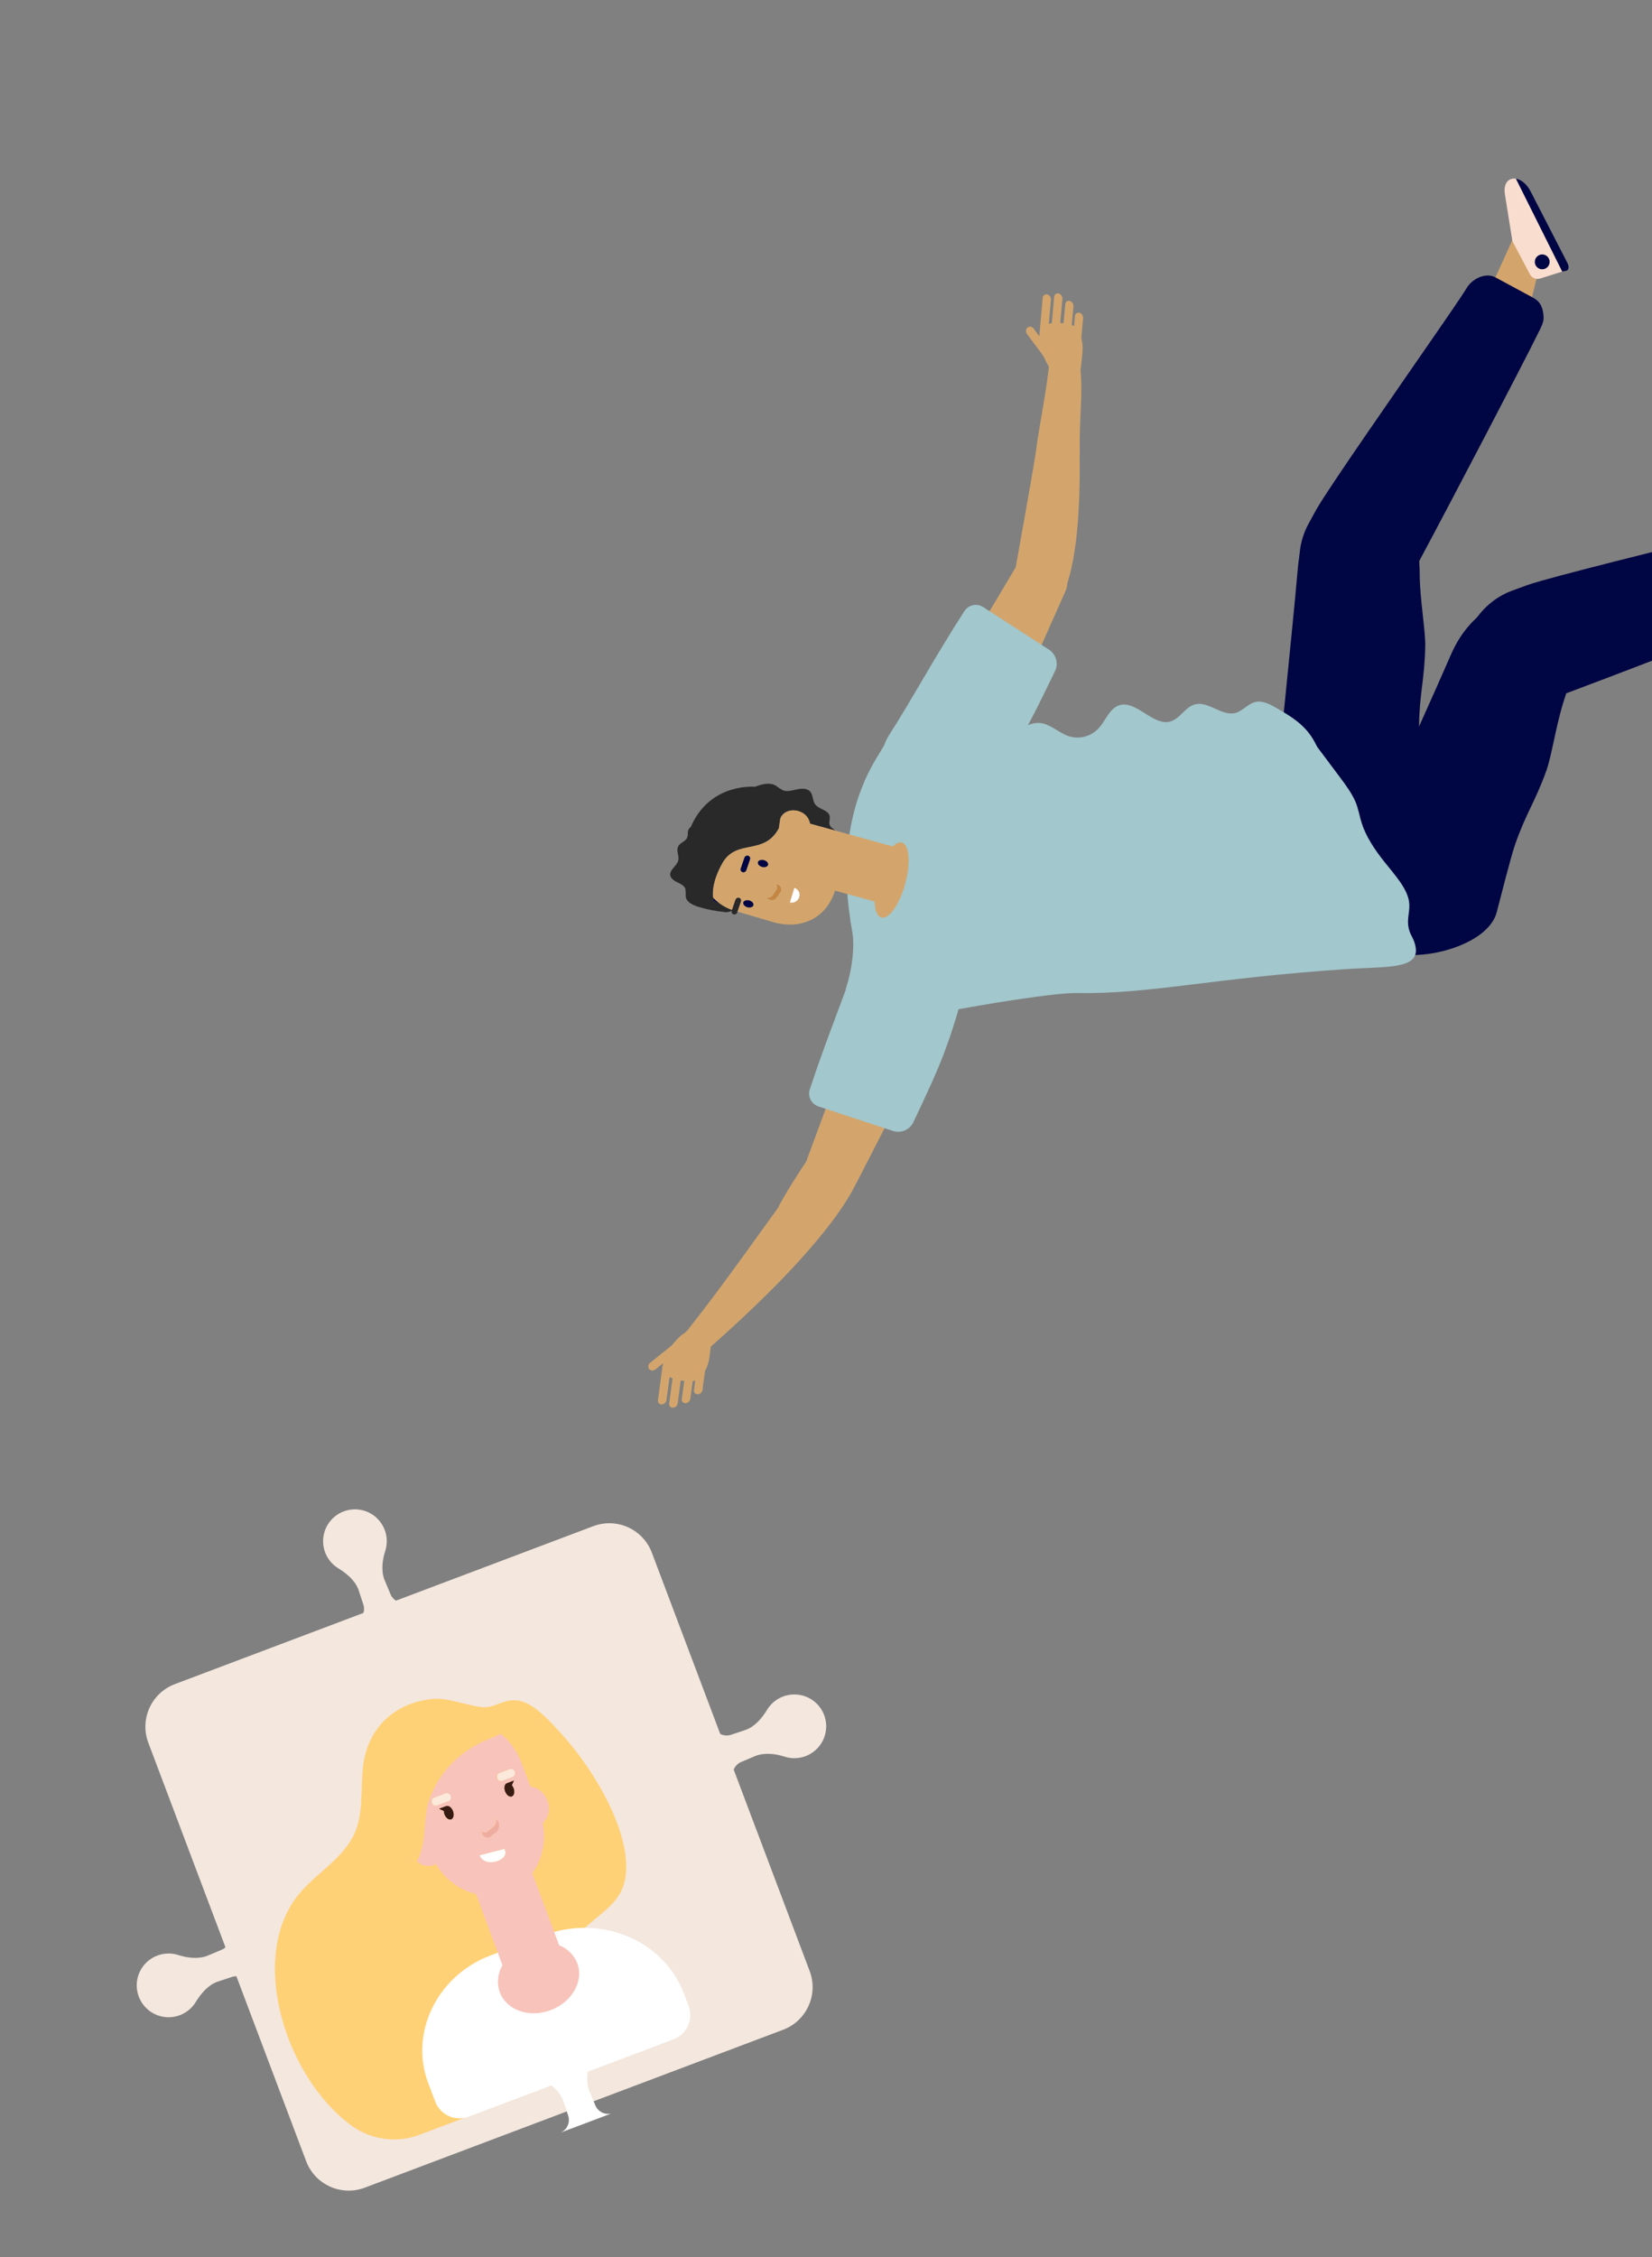<svg xmlns="http://www.w3.org/2000/svg" width="320" height="437" fill="none" viewBox="0 0 320 437">
    <rect x="0" y="0" width="320" height="437" fill="#808080" stroke="none"/>
    <g clip-path="url(#prefix__clip0)">
        <g clip-path="url(#prefix__clip1)">
            <path fill="#D3A56C" d="M294.555 66.405l3.753-15.158-5.26-4.98-6.934 15.292 8.441 4.846z"/>
            <path fill="#F9DDCF" d="M292.955 46.675l-1.443-9.038c-.355-2.212.77-3.261 2.14-3.031l8.966 17.974-4.287 1.352c-.371.117-.771.1-1.131-.047-.36-.147-.657-.416-.839-.76l-3.406-6.45z"/>
            <path fill="#000543" d="M302.618 52.58l.765-.153c.478-.1.6-.798.259-1.46l-7.141-13.88c-.777-1.51-1.873-2.317-2.849-2.482l8.966 17.974zM298.069 49.427c.252-.131.536-.185.818-.155.282.03.549.143.767.325.218.181.377.423.457.695.081.272.079.562-.005.833-.084.27-.247.51-.467.689-.22.179-.488.288-.771.314-.282.027-.566-.031-.816-.166-.249-.135-.453-.34-.586-.591-.088-.167-.143-.35-.16-.539-.018-.188.002-.378.058-.558.056-.18.147-.349.268-.494.121-.145.27-.265.437-.353zM246.365 165.192l31.633-.522c-.113-4.739-.243-9.027-.427-11.819-.171-2.607-2.729-9.522-2.699-12.129.076-6.454 1.062-9.063 1.204-15.511.07-3.122-1.065-9.272-1.076-14.127-.031-9.522-3.789-15.849-10.725-16.26-6.536-.393-12.08 6.053-12.852 14.931-1.426 16.332-4.207 40.31-5.058 55.437z"/>
            <path fill="#000543" d="M257.707 119.528c4.85 2.594 10.756.589 13.837-4.742 2.417-4.153 15.316-28.706 22.206-42.049 2.091-4.04 3.619-7.062 4.156-8.165l.113-.227c.454-.91 1.042-1.945.981-2.958-.11-1.822-.559-2.95-2.059-3.759l-7.25-3.915c-1.846-.996-4.414.138-5.573 2.033-.091.157-.218.35-.359.573-.928 1.458-2.899 4.332-5.368 7.904-7.888 11.44-21.062 30.27-23.437 34.475-.307.547-.866 1.581-1.554 2.847-3.477 6.531-1.48 14.884 4.307 17.983z"/>
            <path fill="#A2C7CC" d="M183.852 141.662c1.989.027 3.743-1.763 5.73-1.499 1.471.195 2.691 1.492 4.153 1.807 2.632.561 4.96-2.189 7.645-1.998 1.995.144 3.643 1.868 5.561 2.54 1.046.35 2.173.383 3.238.092 1.064-.29 2.019-.889 2.742-1.723 1.241-1.422 1.98-3.542 3.643-4.243 3.371-1.423 6.796 4.154 10.264 3.019 1.748-.576 2.781-2.724 4.538-3.253 2.625-.793 5.312 2.348 7.949 1.635 1.388-.378 2.408-1.764 3.805-2.115 1.398-.351 2.877.417 4.189 1.186 2.075 1.205 4.193 2.442 5.82 4.326 2.429 2.809 3.503 6.795 3.572 10.664-3.902-1.496-6.992-5.194-10.974-6.369-4.188-1.233-8.477.527-12.363 2.413-3.886 1.885-7.945 4.05-12.225 3.573-2.823-.31-5.506-1.752-8.332-1.992-4.511-.377-8.632 2.296-12.653 4.478-4.02 2.181-8.826 3.919-12.938 1.72-4.111-2.199-6.112-7.461-9.904-10.184-.438-.267-.836-.595-1.181-.975-.795-.98-.735-2.535-.175-3.665 2.561-5.174 4.52.514 7.896.563z"/>
            <path fill="#000543" d="M258.674 177.697l10.884 6.674c6.042 1.908 18.695-1.389 20.359-7.731.661-2.53 2.702-10.638 3.557-13.103 2.116-6.097 3.88-8.256 6.064-14.327 1.055-2.94 1.925-9.129 3.452-13.729 3.001-9.057 1.432-16.231-5.012-18.821-6.064-2.438-13.381 1.907-16.922 10.082-6.529 15.029-16.771 36.873-22.382 50.955z"/>
            <path fill="#000543" d="M284.233 130.696c1.93 5.151 7.694 7.543 13.528 5.587 4.555-1.526 30.453-11.475 44.437-16.933 4.234-1.659 7.38-2.908 8.509-3.39.073-.034.154-.066.23-.095.947-.386 2.074-.783 2.691-1.576 1.124-1.444 1.526-2.589.937-4.185l-2.867-7.724c-.727-1.966-3.408-2.813-5.516-2.15-.174.056-.394.12-.65.193-1.664.473-5.022 1.333-9.247 2.395-13.475 3.39-35.806 8.863-40.361 10.437-.596.205-1.698.614-3.064 1.122-6.917 2.581-10.927 10.169-8.627 16.319z"/>
            <path fill="#A2C7CC" d="M178.284 145.474c-4.542 1.977-5.325-4.468-7.598-.208-1.019 1.905-6.997 9.719-6.685 25.035.196 9.145 3.213 21.002 5.582 23.682 3.752 4.214 8.548 2.877 12.888 2.026 7.654-1.491 21.898-3.833 26.254-3.742 13.989.257 26.117-2.928 52.426-4.656 7.286-.487 13.748.068 13.077-4.145-.331-2.072-1.238-2.325-1.459-4.386-.161-1.549.397-2.917.176-4.474-.362-2.604-2.758-5.198-4.746-7.694-1.989-2.496-3.638-5.015-4.45-7.607-.416-1.327-.607-2.642-1.146-3.97-.681-1.638-1.865-3.261-3.045-4.84l-5.38-7.183c-.193-.295-.455-.54-.764-.712-1.411-1.19-3.179-1.874-5.023-1.944-1.152.265-2.269.508-3.375.745-1.249.269-2.456.513-3.641.744-21.948 4.318-33.018 2.808-33.018 2.808-12.852-.64-25.953-1.277-30.073.521z"/>
            <path fill="#D3A56C" d="M197.057 135.449l9.366-21.074c.364-.818.405-1.744.113-2.591-.291-.847-.893-1.551-1.684-1.972-3.652-1.609-5.93-3.619-7.982-.18l-11.998 20.133 12.185 5.684z"/>
            <path fill="#A2C7CC" d="M203.287 125.844l-12.834-8.302c-.295-.193-.627-.325-.974-.387-.348-.062-.704-.053-1.048.025-.344.079-.669.227-.955.434-.286.207-.527.47-.709.772-5.775 8.938-10.527 17.736-14.478 23.815-6.378 9.825 9.411 23.729 16.387 14.123 8.643-11.895 10.053-14.768 15.679-26.368.342-.7.422-1.499.226-2.254-.196-.754-.655-1.413-1.294-1.858z"/>
            <path fill="#D3A56C" d="M203.29 69.808c-.536 5.926-1.828 11.528-2.648 17.727-.494 3.566-4.204 23.874-4.698 26.889-.421 2.537-.314.216 1.973 1.306 4.556 2.175 7.132 1.263 8.019-.707 2.675-5.905 3.343-16.593 3.193-26.96l.026.007c-.129-7.888.66-11.519.108-16.698-.018-.034-5.936-1.99-5.973-1.564z"/>
            <path fill="#D3A56C" d="M209.437 65.447c-.183-.753-.539-1.453-1.04-2.044-.346-.316-.777-.526-1.239-.604-1.064-.264-2.166-.344-3.257-.235-.982.1-2.091.516-2.467 1.912-.306 1.404-.119 2.87.528 4.154 1.125 2.38 1.545 3.22 3.247 4.432 2.131 1.518 3.94 1.19 4.208-2.356.172-1.81.553-3.543.02-5.259z"/>
            <path fill="#D3A56C" d="M202.981 64.918l.588-6.876c.018-.23-.044-.458-.175-.648s-.323-.328-.544-.393c-.101-.026-.206-.03-.309-.009-.102.02-.199.064-.282.127-.084.062-.152.143-.2.236-.048.093-.074.195-.077.3l-.615 6.885c-.019.23.042.46.172.65.131.191.323.33.545.396.104.03.214.036.32.017.107-.019.208-.063.295-.127.087-.065.158-.15.207-.246.049-.097.074-.204.075-.312zM205.177 64.753l.614-6.882c.017-.23-.045-.46-.176-.65-.131-.191-.324-.33-.546-.397-.103-.027-.212-.03-.317-.008-.105.021-.203.066-.288.132-.085.066-.153.15-.2.246-.047.096-.072.202-.071.31l-.614 6.881c-.012.227.054.45.185.636.132.185.322.32.54.383.101.026.207.028.309.007.102-.02.198-.063.282-.126.083-.062.152-.142.201-.234.049-.092.076-.194.081-.298zM207.313 66.191l.615-6.886c.019-.23-.042-.459-.173-.648-.131-.19-.324-.329-.545-.393-.101-.026-.207-.029-.309-.009-.103.02-.199.064-.283.127-.083.062-.151.143-.199.236-.048.093-.075.195-.078.3l-.615 6.885c-.019.23.043.46.174.65.131.189.323.327.545.391.101.027.206.03.309.01.102-.021.199-.064.282-.127.084-.063.152-.144.2-.236.048-.093.074-.195.077-.3zM209.183 68.474l.615-6.886c.018-.228-.042-.455-.17-.643-.128-.189-.317-.328-.536-.394-.101-.026-.206-.03-.309-.009-.102.02-.199.063-.282.126-.084.063-.152.144-.2.236-.048.093-.074.195-.077.3l-.62 6.885c-.017.23.046.46.177.649.132.19.324.328.546.393.1.024.205.025.306.004.101-.022.196-.066.278-.129.082-.063.149-.143.196-.235.047-.092.073-.194.076-.297zM199.026 63.41c.099-.067.211-.113.328-.135.118-.022.238-.02.355.007.116.026.226.076.323.146.096.07.177.16.238.263l3.027 4.04c.163.188.25.43.244.68-.006.248-.105.486-.277.666-.099.066-.21.112-.328.134-.117.022-.238.02-.354-.007-.117-.026-.227-.076-.323-.146-.097-.07-.178-.16-.239-.263l-3.026-4.04c-.164-.188-.251-.43-.245-.68.006-.248.105-.486.277-.666zM174.684 163.125c1.456.399 1.754 3.974.66 7.991-1.095 4.016-3.163 6.942-4.62 6.547-1.456-.395-1.758-3.975-.665-7.988 1.094-4.012 3.165-6.946 4.625-6.55zM176.641 208.112l-10.524 20.514c-.407.798-1.103 1.411-1.945 1.716-.842.304-1.769.277-2.592-.075-3.545-1.833-6.536-2.342-5.151-6.098l8.137-21.974 12.075 5.917z"/>
            <path fill="#A2C7CC" d="M173.065 219.006l-14.52-4.782c-.336-.108-.647-.283-.914-.514-.266-.232-.483-.514-.638-.831-.155-.318-.244-.663-.262-1.015-.018-.353.035-.705.157-1.036 3.327-10.107 7.184-19.316 9.446-26.224 3.649-11.128 24.376-7.573 21.28 3.889-3.83 14.197-5.182 17.098-10.676 28.762-.332.705-.904 1.268-1.614 1.589-.71.321-1.511.379-2.259.162z"/>
            <path fill="#D3A56C" d="M133.172 257.559c3.701-4.663 7.095-9.256 10.756-14.307 2.103-2.929 4.392-6.061 6.76-9.369 1.841-3.709 6.691-10.832 8.396-13.366 1.449-2.127-.076-.37 2.326.413 4.789 1.563 6.037 4.009 5.322 6.051-2.137 6.12-9.025 14.322-16.294 21.744-5.551 5.626-11.556 11.029-15.533 14.404l-3.535-3.766c.733-.814 1.53-1.465 1.802-1.804z"/>
            <path fill="#D3A56C" d="M136.547 265.455c-.353.67-.858 1.247-1.475 1.687-.414.216-.879.317-1.346.291-1.111.009-2.216-.159-3.274-.498-.963-.299-1.972-.94-2.045-2.332.003-1.387.512-2.726 1.431-3.765 1.637-1.98 2.254-2.668 4.201-3.453 2.455-.955 4.185-.246 3.681 3.126-.268 1.753-.269 3.455-1.173 4.944z"/>
            <path fill="#D3A56C" d="M129.979 264.534l-.885 6.575c-.039.223-.154.427-.326.575-.171.149-.389.234-.616.24-.101.003-.202-.017-.294-.057-.093-.041-.176-.101-.243-.176-.067-.076-.117-.165-.146-.262-.029-.097-.036-.199-.022-.299l.885-6.574c.04-.218.152-.417.318-.564.167-.146.377-.233.599-.246.102-.006.205.011.3.049.096.038.181.097.251.173.07.075.122.165.153.263s.04.201.026.303zM132.152 265.166l-.886 6.578c-.04.224-.155.427-.327.575-.172.149-.389.234-.616.241-.101.002-.201-.017-.294-.057-.093-.041-.175-.101-.243-.176-.067-.076-.116-.165-.145-.262-.029-.097-.037-.199-.023-.299l.886-6.579c.04-.223.156-.426.327-.575.172-.148.389-.233.616-.24.101-.003.202.017.294.057.093.04.176.101.243.176.067.076.117.165.146.262.029.097.036.199.022.299zM134.596 264.293l-.884 6.575c-.039.224-.155.428-.327.577-.172.15-.39.235-.618.242-.101.003-.202-.017-.294-.058-.093-.04-.176-.101-.243-.177-.067-.076-.117-.166-.145-.263-.029-.097-.036-.2-.021-.3l.885-6.574c.04-.224.155-.427.327-.575.171-.149.389-.234.616-.241.101-.002.201.017.294.058.092.04.175.1.242.176.067.075.117.164.146.261.029.097.037.199.022.299zM136.954 262.566l-.886 6.579c-.038.224-.153.428-.325.576-.172.149-.391.233-.618.239-.101.002-.201-.018-.293-.059-.092-.041-.175-.101-.242-.176-.067-.075-.117-.165-.146-.261-.029-.097-.037-.198-.024-.298l.886-6.579c.04-.223.156-.426.327-.574.172-.149.389-.234.616-.241.101-.003.202.017.294.057.093.041.176.101.243.176.067.076.117.165.146.262.029.097.036.199.022.299zM125.731 265.075c.174.17.407.267.65.268.243.002.478-.09.654-.258l3.884-3.118c.1-.065.187-.15.255-.249s.116-.21.14-.328c.025-.117.026-.239.003-.356-.022-.118-.068-.231-.134-.331-.175-.169-.408-.264-.651-.266-.243-.002-.477.09-.654.256l-3.883 3.118c-.101.065-.188.15-.256.249s-.116.211-.14.328c-.025.118-.026.239-.003.357s.068.23.135.33z"/>
            <path fill="#292929" d="M154.347 152.842c-.907.194-1.894.511-2.731.156-.476-.273-.935-.575-1.375-.903-1.173-.663-2.686-.277-3.983.239 0 0-8.339-.81-12.168 7.162-.097.203-.187.418-.267.598-.152.107-.282.243-.385.398-.265.427-.182.895-.226 1.31l-.134.434c-.028.067-.064.131-.107.19-.325.451-.969.703-1.36 1.119-.933 1.013.149 2.125-.294 3.262-.3.767-1.258 1.431-1.467 2.198-.21.767.449 1.372 1.182 1.737.733.365 1.542.702 1.745 1.412.048.465.062.934.041 1.401.131 1.111 1.377 1.693 2.554 2.053 1.552.467 3.145.785 4.757.949.541.129 1.111.05 1.596-.223-.023.069-.032.142-.026.215.006.073.026.144.059.208.034.065.08.123.136.17.056.047.12.082.19.103.149.042.308.024.445-.048.137-.073.24-.195.29-.342l.041-.134.671-1.961c.025-.071.037-.146.033-.221-.004-.076-.024-.149-.057-.217s-.08-.128-.137-.177c-.057-.049-.123-.086-.195-.109-.151-.044-.314-.029-.453.044-.14.073-.246.197-.296.347l-.668 1.952c-.857-.305-1.664-.735-2.395-1.277-.406-.093-.791-.261-1.136-.495-.046-.196-.08-.396-.1-.597-.113-1.167-.01-3.413 1.778-6.616 2.732-4.897 8.042-1.394 10.952-6.816l.258-1.766c.026-.104.058-.207.096-.308.62-1.277 2.351-1.767 3.866-1.087.468.2.877.516 1.189.919.312.402.517.877.595 1.38l4.97 1.333c-.406-.364-.96-.617-1.131-1.136-.172-.519.099-1.087.025-1.614-.214-1.289-2.127-1.345-2.86-2.4-.492-.714-.359-1.771-.927-2.423-.568-.652-1.68-.626-2.591-.419z"/>
            <path fill="#000543" d="M138.223 174.391c.344.234.729.402 1.135.495-.444-.326-.857-.691-1.235-1.092.02.201.053.401.1.597z"/>
            <path fill="#D3A56C" d="M145.27 163.974c-2.028.408-4.011.772-5.369 3.204-1.789 3.202-1.909 5.443-1.778 6.616.379.401.794.767 1.24 1.093.169.129.347.246.525.363.594.376 1.229.685 1.892.92l.668-1.952c.049-.147.153-.27.29-.343.136-.074.296-.092.446-.051.072.022.138.06.195.109.057.049.104.109.137.177.033.067.052.141.057.216.004.075-.008.151-.034.221l-.67 1.961 3.487 1.025 3.455 1.02c4.963 1.464 9.75-.522 11.609-5.224.057-.182.147-.349.209-.535l.11-.355 9.131 2.515c.483.129.996.066 1.434-.175.437-.241.764-.641.913-1.118l2.19-7.149c.072-.232.097-.477.073-.719-.024-.242-.096-.477-.213-.69-.116-.214-.274-.402-.465-.553-.19-.151-.409-.263-.644-.328l-12.303-3.39-4.933-1.36c-.087-.502-.299-.973-.618-1.371-.318-.397-.732-.707-1.202-.902-1.516-.679-3.247-.189-3.867 1.088-.038.101-.07.204-.095.308l-.202 1.307-.056.459c-1.458 2.719-3.52 3.188-5.563 3.609l-.049.004zm2.303 3.859c-.533-.166-.871-.58-.747-.931.123-.352.635-.516 1.188-.35.552.167.895.563.752.933-.143.369-.658.509-1.193.348zm1.157 6.142l-.158-.134c.225.035.456.005.665-.085.21-.091.389-.24.517-.428l.672-1c.103-.151.156-.331.152-.515-.005-.183-.067-.36-.178-.506l.111.011c.154.012.302.066.428.155.126.088.227.209.291.35.064.14.089.296.073.449-.016.154-.073.3-.164.425l-.672.999c-.089.141-.207.26-.346.352-.139.091-.296.152-.46.178-.164.026-.332.018-.492-.026-.161-.043-.31-.119-.439-.225zm-3.99 1.668c-.538-.167-.871-.579-.752-.932.119-.354.636-.517 1.19-.354.553.162.871.579.751.937-.121.357-.667.506-1.189.349z"/>
            <path fill="#000543" d="M144.926 165.68c-.149-.04-.308-.023-.444.05-.137.072-.24.194-.29.34l-.718 2.098c-.022.07-.031.144-.025.217.006.073.027.144.061.21.033.065.079.123.135.17.056.047.121.083.191.106.15.04.31.022.447-.052.136-.073.24-.196.289-.343l.717-2.094c.023-.07.031-.144.026-.217-.006-.073-.027-.145-.06-.21-.034-.065-.081-.123-.137-.171-.056-.047-.121-.082-.192-.104zM143.988 174.711c-.11.356.235.777.752.932.518.156 1.069.004 1.188-.349s-.233-.781-.751-.937c-.517-.156-1.069-.004-1.189.354zM148.766 167.485c.112-.36-.233-.781-.752-.933-.519-.151-1.068-.008-1.188.35-.121.357.234.776.747.931.514.154 1.069.003 1.193-.348z"/>
            <path fill="#C68642" d="M150.511 171.318l-.111-.011c.111.146.173.323.178.506.004.184-.049.364-.153.515l-.671 1c-.128.188-.308.337-.517.428-.209.09-.44.12-.665.085l.158.134c.129.106.278.182.439.225.16.044.328.052.492.026.164-.026.321-.087.46-.178.139-.092.257-.211.346-.352l.672-.999c.091-.125.148-.271.164-.425.016-.153-.009-.309-.073-.449-.064-.141-.165-.262-.291-.35-.127-.089-.274-.143-.428-.155z"/>
            <path fill="#fff" d="M153.87 171.909c.179.053.346.141.49.259.145.118.264.264.352.429.087.165.141.345.158.531.016.186-.004.373-.06.551-.108.373-.354.691-.689.888-.334.197-.731.258-1.11.171l.859-2.829z"/>
            <path fill="#A2C7CC" d="M163.739 191.694s2.701-7.171.943-13.581l5.351 4.933-6.294 8.648z"/>
        </g>
        <path fill="#F3E7DE" d="M114.911 295.494l-81.041 30.58c-4.556 1.719-6.856 6.803-5.138 11.357L59.3 418.437c1.718 4.554 6.804 6.852 11.36 5.133l81.041-30.58c4.555-1.719 6.855-6.804 5.137-11.357l-30.567-81.007c-1.718-4.553-6.803-6.851-11.359-5.132z"/>
        <path fill="#FFD176" d="M81.377 413.291l18.142-6.845c-.247-1.268-.285-2.418.26-3.263.603-.746 1.447-1.259 2.387-1.452 2.854-.88 6.093-1.21 8.706-2.441 8.911-4.206.824-12.772-.346-18.183-1.65-7.639 6.849-9.329 9.694-14.744 3.879-7.384-3.241-21.527-11.42-30.609-4.305-4.787-7.31-7.573-11.242-6.211-3.014 1.035-2.98 1.396-6.928.477-2.677-.617-4.761-1.341-7.203-1.046-6.892.845-11.753 5.32-12.93 11.909-.715 4.04-.093 8.773-1.265 12.578-1.816 6.013-7.693 8.789-11.413 13.364-9.769 12.002-2.712 35.432 10.48 44.881l.057.04c1.88 1.3 4.049 2.12 6.318 2.389 2.27.27 4.571-.02 6.703-.844z"/>
        <path fill="#fff" d="M133.443 388.521l-.938-2.485c-3.92-10.389-16.137-15.484-27.145-11.33l-10.405 3.926c-10.263 3.873-15.67 14.965-12.018 24.645l1.42 3.765c.51 1.231 1.486 2.209 2.715 2.721 1.23.512 2.612.516 3.844.01l39.407-14.869c1.259-.435 2.294-1.351 2.879-2.548.585-1.196.671-2.575.241-3.835zM95.94 360.478s2.736-.652 1.777-2.508l-4.868 1.245c.366.807 1.197 1.637 3.091 1.263z"/>
        <path fill="#FBE9DC" d="M87.34 347.697c-.056-.191-.183-.352-.356-.448-.173-.097-.377-.121-.568-.068l-2.384.899c-.166.099-.291.253-.355.435s-.061.38.007.561c.068.18.197.331.365.426.168.094.364.127.554.091l2.384-.899c.178-.087.315-.24.381-.426.066-.187.056-.392-.029-.571zM99.425 344.001c.152-.107.265-.26.32-.438.055-.177.05-.368-.016-.541-.066-.174-.187-.321-.346-.418-.158-.096-.344-.138-.529-.117l-2.217.837c-.153.106-.265.26-.32.437-.055.178-.05.368.016.542.066.174.187.321.346.417.158.097.344.138.529.117l2.217-.836z"/>
        <path fill="#EFACA0" d="M96.049 352.087c.085.283.089.585.01.87-.08.285-.238.542-.457.741l-1.118.898c-.185.136-.41.204-.64.193-.229-.012-.447-.102-.617-.256l.054.143c.168.93 1.144 1.426 1.788.911l1.118-.898c.325-.308.516-.732.53-1.18.015-.448-.147-.883-.452-1.211l-.216-.211z"/>
        <path fill="#381B13" d="M87.421 352.28c.47-.178.633-.92.364-1.635-.27-.715-.885-1.17-1.355-.993l-1.449.547.963.44c.008.216.05.43.123.634.28.738.89 1.182 1.354 1.007zM99.525 346.215c-.08-.201-.19-.389-.326-.557l.432-.966-1.448.546c-.47.178-.627.918-.355 1.638.272.721.876 1.167 1.346.989.471-.177.623-.929.351-1.65z"/>
        <path fill="#F7C3BA" d="M106.012 348.627c-.232-.712-.66-1.342-1.236-1.82-.575-.478-1.275-.783-2.016-.88l-1.747-4.629c-.811-2.204-2.2-4.15-4.02-5.636-1.382.665-2.86 1.243-3.22 1.406-7.5 3.402-10.306 9.551-11.032 12.751-.59 2.639-.397 5.424-1.05 8.045-.218.876-.532 1.725-.937 2.532.416.399.932.677 1.494.805.562.129 1.148.102 1.695-.076.165-.062.322-.141.469-.238.847 1.443 1.973 2.703 3.312 3.706 1.34 1.003 2.865 1.73 4.489 2.136l5.114 13.771c-.466.784-.753 1.66-.841 2.568-.089.907.024 1.822.33 2.681 1.308 3.467 5.723 5.007 9.865 3.444 4.142-1.563 6.444-5.637 5.136-9.104-.314-.785-.788-1.496-1.391-2.088-.603-.593-1.323-1.054-2.113-1.354l-5.193-13.958c.978-1.398 1.662-2.98 2.011-4.65.348-1.669.354-3.392.016-5.064.569-.551.956-1.263 1.111-2.04.154-.776.068-1.582-.246-2.308zm-9.85 6.07l-1.117.899c-.643.515-1.62.019-1.787-.912l-.054-.143c.17.154.388.245.616.256.23.012.455-.056.64-.192l1.118-.898c.22-.199.378-.456.457-.741.079-.286.076-.587-.01-.871l.192.22c.305.325.47.757.46 1.202-.01.446-.195.87-.514 1.18zm-.221 5.78c-1.9.377-2.702-.464-3.091-1.263l4.868-1.245c.959 1.857-1.777 2.508-1.777 2.508zm-12.297-11.386c-.085-.179-.095-.385-.029-.571.066-.187.203-.34.381-.427l2.384-.899c.19-.036.386-.003.554.091.168.095.298.246.366.426.068.181.07.379.006.561-.063.182-.19.336-.355.435l-2.384.9c-.19.053-.395.028-.568-.069-.172-.096-.3-.257-.355-.447zm1.32 1.115l1.448-.547c.47-.178 1.083.272 1.355.993s.107 1.457-.364 1.634c-.47.178-1.077-.274-1.347-.989-.073-.203-.115-.417-.123-.634l-.97-.457zm11.32-5.885c-.085-.172-.101-.371-.043-.554.058-.183.185-.337.354-.428l2.26-.852c.184-.021.37.02.528.117.159.097.28.244.346.417.065.174.071.364.016.542-.055.177-.168.331-.32.437l-2.217.837c-.094.025-.192.031-.288.019-.096-.013-.189-.044-.273-.093-.084-.049-.158-.113-.217-.19s-.102-.165-.127-.259l-.018.007zm1.52 2.544c-.275-.727-.116-1.461.355-1.638l1.448-.547-.432.966c.136.168.246.356.326.558.272.721.113 1.454-.358 1.632-.47.178-1.05-.257-1.322-.978l-.018.007z"/>
        <path fill="#FFD176" d="M81.71 357.858c.657-2.624.464-5.409 1.049-8.045.726-3.201 3.532-9.35 11.031-12.752.37-.139 1.838-.741 3.221-1.405 1.384-.665 2.776-1.449 2.725-1.947-.064-.602-2.927-.72-4.891-.945-.4-.047-.724-.115-1.049-.162-.258-.028-.505-.122-.716-.274-.11-.186-.281-.328-.483-.405-.202-.077-.424-.084-.63-.019l-5.155.774c-2.376.295-4.727.775-7.03 1.435-1.897.6-2.995 3.682-4.107 5.354-1.769 2.709-1.673 4.136-1.984 7.37-.377 4.416-3.188 8.423-3.192 12.869-.003 2.138.892 4.529 2.88 5.304 2.171.848 4.575-.631 6.01-2.459 1.09-1.386 1.877-2.983 2.315-4.691l.006-.002z"/>
        <path fill="#F3E7DE" d="M42.947 377.5l-2.82 1.187c-1.752.661-3.808.409-5.59-.164-1.103-.352-2.282-.387-3.404-.102-1.122.286-2.14.882-2.94 1.719-.8.837-1.348 1.882-1.582 3.015-.234 1.133-.144 2.309.259 3.394.402 1.085 1.102 2.034 2.02 2.74.916.706 2.014 1.14 3.166 1.252 1.152.113 2.312-.101 3.349-.617 1.036-.515 1.907-1.312 2.512-2.298.99-1.619 2.341-3.232 4.111-3.9l2.912-.962c.624-.204 1.3-.171 1.902.091.6.263 1.084.737 1.359 1.333l-3.676-9.74c.136.613.053 1.254-.235 1.812-.289.557-.764.996-1.343 1.24zM75.651 308.675l-1.186-2.819c-.661-1.752-.41-3.813.163-5.595.35-1.101.383-2.278.096-3.397-.287-1.119-.883-2.135-1.72-2.931-.836-.797-1.88-1.343-3.012-1.575-1.132-.232-2.307-.141-3.39.262-1.083.403-2.031 1.102-2.736 2.018-.705.916-1.139 2.011-1.251 3.161-.113 1.149.1 2.308.615 3.342.514 1.034 1.309 1.903 2.293 2.508 1.617.983 3.23 2.334 3.898 4.103l.964 2.917c.205.623.173 1.3-.09 1.901-.263.602-.738 1.085-1.335 1.358l9.744-3.676c-.613.136-1.255.053-1.813-.236-.558-.288-.997-.763-1.24-1.341z"/>
        <path fill="#fff" d="M115.323 407.641l-1.188-2.825c-.659-1.745-.409-3.806.165-5.588.353-1.103.389-2.282.103-3.404-.286-1.122-.882-2.14-1.719-2.939-.838-.8-1.883-1.347-3.018-1.58-1.134-.233-2.311-.143-3.396.261s-2.035 1.105-2.741 2.023c-.706.917-1.14 2.015-1.251 3.167-.111 1.153.104 2.313.621 3.349.516 1.035 1.315 1.905 2.302 2.508 1.611.985 3.224 2.336 3.892 4.106l.97 2.914c.203.623.171 1.3-.092 1.901s-.737 1.085-1.333 1.359l9.744-3.677c-.614.138-1.256.056-1.816-.232-.559-.288-.999-.763-1.243-1.343z"/>
        <path fill="#F3E7DE" d="M143.575 341.145l2.82-1.187c1.752-.661 3.808-.409 5.59.164 1.103.352 2.282.387 3.404.101 1.122-.286 2.14-.881 2.94-1.718.799-.837 1.347-1.882 1.581-3.015.234-1.134.145-2.31-.258-3.395-.403-1.084-1.103-2.034-2.02-2.74-.917-.706-2.014-1.14-3.166-1.252-1.152-.112-2.312.102-3.349.617-1.036.516-1.907 1.312-2.512 2.299-.989 1.618-2.342 3.231-4.112 3.899l-2.909.969c-.625.202-1.302.168-1.904-.095-.601-.264-1.085-.739-1.359-1.335l3.675 9.74c-.136-.613-.052-1.254.236-1.812.289-.558.764-.997 1.343-1.24z"/>
    </g>
    <defs>
        <clipPath id="prefix__clip0">
            <path fill="#fff" d="M0 0H377.814V436.618H0z" transform="translate(.796)"/>
        </clipPath>
        <clipPath id="prefix__clip1">
            <path fill="#fff" d="M0 0H275.773V205.625H0z" transform="rotate(-72.758 229 63.491)"/>
        </clipPath>
    </defs>
</svg>
